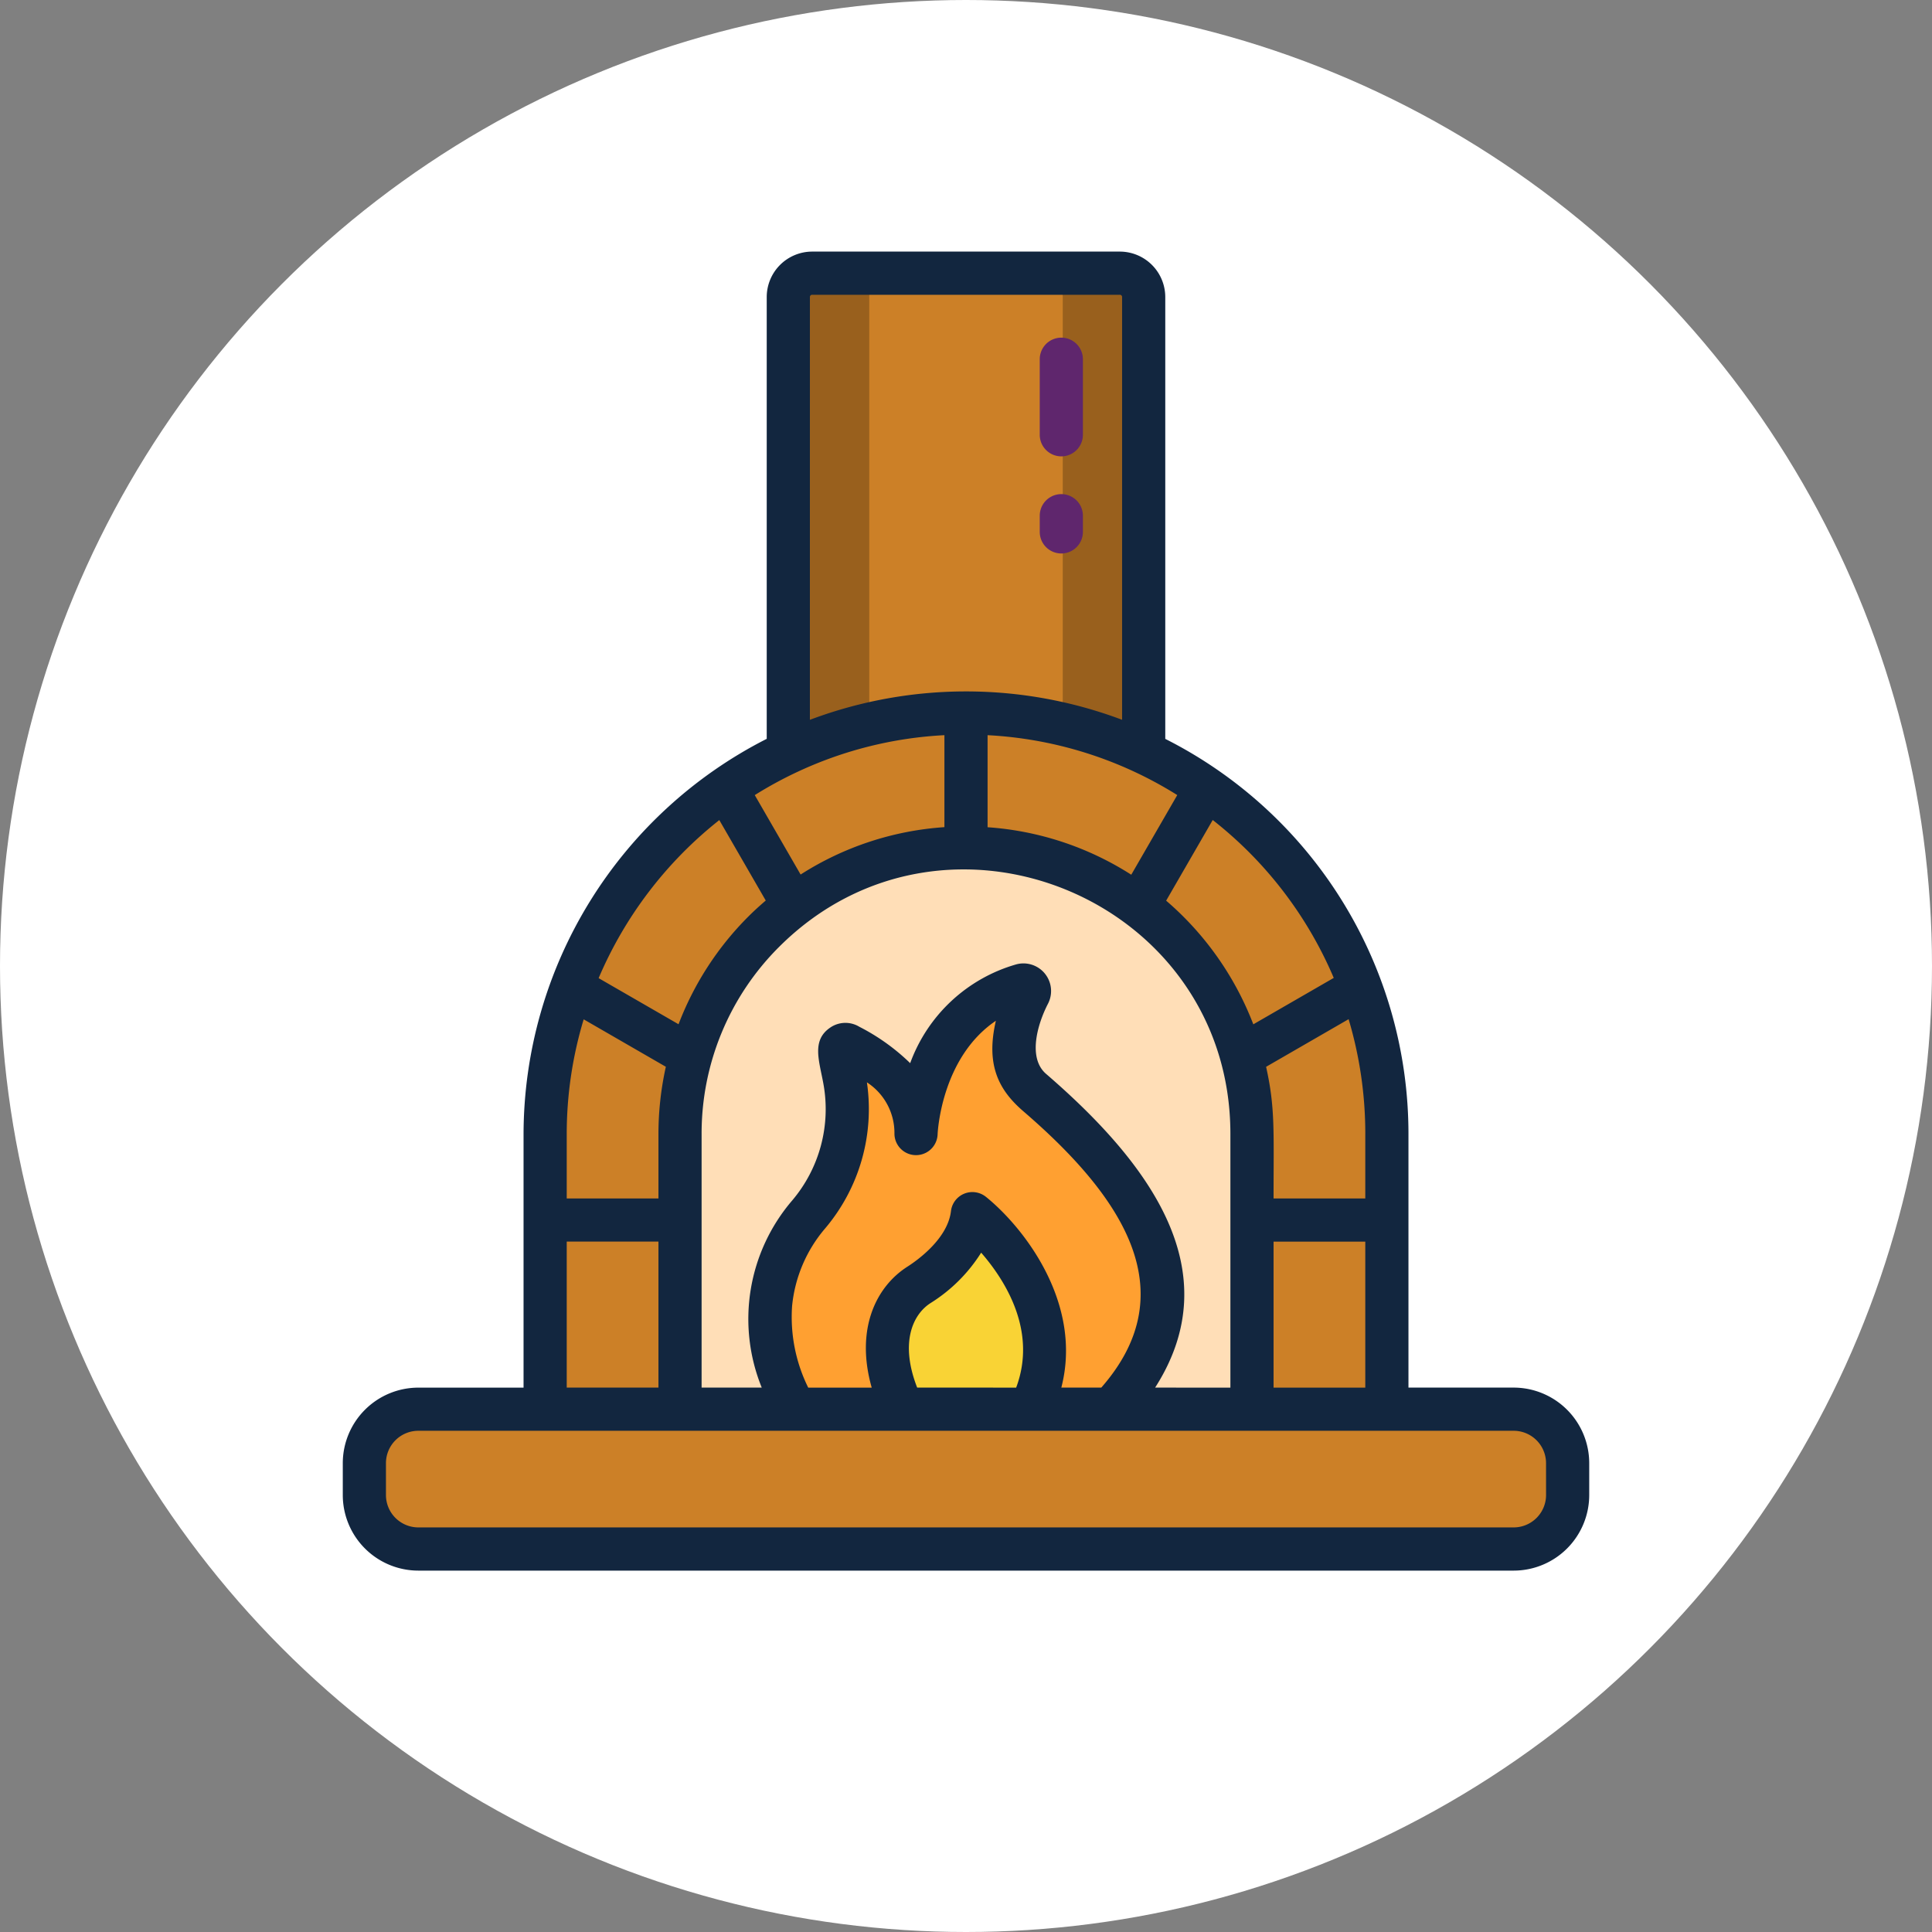 <svg xmlns="http://www.w3.org/2000/svg" xmlns:xlink="http://www.w3.org/1999/xlink" width="176" height="176" viewBox="0 0 176 176">
  <rect x="0" y="0" width="176" height="176" fill="#808080" stroke="none"/>
  <defs>
    <clipPath id="clip-path">
      <circle id="Elipse_8399" data-name="Elipse 8399" cx="88" cy="88" r="88" transform="translate(-0.438)" fill="#fff"/>
    </clipPath>
  </defs>
  <g id="Grupo_1036345" data-name="Grupo 1036345" transform="translate(-711 -4142)">
    <g id="Grupo_1029850" data-name="Grupo 1029850" transform="translate(711.438 4142)">
      <circle id="Elipse_8399-2" data-name="Elipse 8399" cx="88" cy="88" r="88" transform="translate(-0.438)" fill="#fff"/>
    </g>
    <g id="Grupo_1033603" data-name="Grupo 1033603" transform="translate(711.438 4142)">
      <g id="Enmascarar_grupo_1030780" data-name="Enmascarar grupo 1030780" clip-path="url(#clip-path)">
        <g id="horno-de-piedra" transform="translate(21.789 18.759)">
          <path id="Trazado_734714" data-name="Trazado 734714" d="M101.453,76.96A38.337,38.337,0,0,0,36,104.071V129.15H48.288V104.071a26.052,26.052,0,1,1,52.1,0V129.15H112.68V104.071A38.219,38.219,0,0,0,101.453,76.96Z" transform="translate(-8.566 -19.532)" fill="#cc8027"/>
          <path id="Trazado_734715" data-name="Trazado 734715" d="M100.822,9.214V50.691a38.4,38.4,0,0,0-32.373,0V9.214a2.17,2.17,0,0,1,2.173-2.173H98.649a2.17,2.17,0,0,1,2.173,2.173Z" transform="translate(-18.862 -0.914)" fill="#cc8027"/>
          <path id="Trazado_734716" data-name="Trazado 734716" d="M80.051,83.734A26.048,26.048,0,0,0,54,109.791v25.073h52.1V109.786A26.052,26.052,0,0,0,80.051,83.734Z" transform="translate(-14.277 -25.247)" fill="#ffdeb7"/>
          <rect id="Rectángulo_352754" data-name="Rectángulo 352754" width="109.614" height="12.736" rx="6.368" transform="translate(10.966 109.615)" fill="#cc8027"/>
          <path id="Trazado_734717" data-name="Trazado 734717" d="M97.043,140.663c12.4-13.108-3.34-25.717-7.191-29.068a4.651,4.651,0,0,1-1.579-3.065,10.758,10.758,0,0,1,1.288-5.679.55.55,0,0,0-.587-.821C79.649,104.7,79.3,115.575,79.3,115.575c.006-5.008-4.215-6.887-6.177-8.061a.549.549,0,0,0-.781.625l.461,2.551a14.831,14.831,0,0,1-3.293,12.249,14.617,14.617,0,0,0-2.595,14.633l1.233,3.093Z" transform="translate(-18.082 -31.048)" fill="#ffa031"/>
          <path id="Trazado_734718" data-name="Trazado 734718" d="M89.406,132.531c-.388,3.284-3.472,5.6-4.857,6.482a6.238,6.238,0,0,0-2.2,2.534c-1.932,3.913.754,8.8.754,8.8H94.678c4.856-9.631-5.273-17.815-5.273-17.815Z" transform="translate(-23.052 -40.73)" fill="#f9d335"/>
          <path id="Trazado_734719" data-name="Trazado 734719" d="M83.737,83.992a26.048,26.048,0,0,0-22.365,25.794v25.079H54V109.786A26.063,26.063,0,0,1,83.737,83.995Z" transform="translate(-14.277 -25.247)" fill="#ffdeb7"/>
          <path id="Trazado_734720" data-name="Trazado 734720" d="M116.5,109.786v25.079h-7.373V109.786A26.056,26.056,0,0,0,86.761,84,26.063,26.063,0,0,1,116.5,109.786Z" transform="translate(-24.672 -25.247)" fill="#ffdeb7"/>
          <g id="Grupo_1033604" data-name="Grupo 1033604" transform="translate(47.908 76.404)">
            <path id="Trazado_734721" data-name="Trazado 734721" d="M79.3,118a14.655,14.655,0,0,1-3.367,7.462,14.275,14.275,0,0,0-2.355,3.8,14.583,14.583,0,0,0-.241,10.834l1.234,3.092H68.146L66.912,140.1a14.669,14.669,0,0,1-.855-6.508,14.93,14.93,0,0,1,1.1-4.326,14.274,14.274,0,0,1,2.354-3.8A14.828,14.828,0,0,0,72.8,113.215l-.457-2.551a.548.548,0,0,1,.782-.624c1.951,1.17,6.13,3.028,6.174,7.963Z" transform="translate(-65.99 -109.978)" fill="#ffa031"/>
            <path id="Trazado_734722" data-name="Trazado 734722" d="M85.6,120.2c-.02.334-.059.664-.108.993C85.506,121,85.535,120.66,85.6,120.2Z" transform="translate(-72.178 -113.221)" fill="#ffa031"/>
            <path id="Trazado_734723" data-name="Trazado 734723" d="M85.489,121.7c0,.049,0,.084,0,.1v-.079A.214.214,0,0,0,85.489,121.7Z" transform="translate(-72.175 -113.696)" fill="#ffa031"/>
          </g>
          <path id="Trazado_734724" data-name="Trazado 734724" d="M104.01,140.664H96.636c12.407-13.109-3.338-25.718-7.191-29.07a4.639,4.639,0,0,1-1.5-2.556,12.435,12.435,0,0,1,7.993-7,.55.55,0,0,1,.59.821,10.684,10.684,0,0,0-1.288,5.677,4.649,4.649,0,0,0,1.578,3.062c3.854,3.355,19.6,15.96,7.191,29.07Z" transform="translate(-25.048 -31.049)" fill="#ffa031"/>
          <path id="Trazado_734725" data-name="Trazado 734725" d="M77.995,7.038A2.17,2.17,0,0,0,75.822,9.21v38.92a38.123,38.123,0,0,0-7.373,2.556V9.213A2.17,2.17,0,0,1,70.621,7.04Z" transform="translate(-18.862 -0.913)" fill="#99601d"/>
          <path id="Trazado_734726" data-name="Trazado 734726" d="M111.431,9.214V50.691a38.124,38.124,0,0,0-7.373-2.556V9.214a2.17,2.17,0,0,0-2.173-2.173h7.373a2.17,2.17,0,0,1,2.173,2.173Z" transform="translate(-29.471 -0.914)" fill="#99601d"/>
          <path id="Trazado_734727" data-name="Trazado 734727" d="M115.665,107.648H106.08V84.539A40.3,40.3,0,0,0,83.926,48.551V8.3a4.144,4.144,0,0,0-4.139-4.139H51.759A4.144,4.144,0,0,0,47.62,8.3V48.547A40.47,40.47,0,0,0,25.467,84.539v23.112H15.881A6.889,6.889,0,0,0,9,114.532v2.906a6.889,6.889,0,0,0,6.882,6.882h99.783a6.889,6.889,0,0,0,6.882-6.882v-2.906A6.889,6.889,0,0,0,115.665,107.648Zm-32.663,0c6.783-10.606-.472-20.415-9.941-28.585-1.648-1.433-.814-4.447.169-6.363a2.516,2.516,0,0,0-2.877-3.608,14.545,14.545,0,0,0-9.665,9,19.067,19.067,0,0,0-4.635-3.317,2.441,2.441,0,0,0-2.668.09c-1.7,1.174-.978,3.02-.6,5.122A12.866,12.866,0,0,1,49.94,90.6a16.589,16.589,0,0,0-2.775,17.045H41.687V84.539A23.994,23.994,0,0,1,48.74,67.507C63.861,52.4,89.859,63.121,89.859,84.539v23.112Zm-21.677,0c-1.573-4.031-.451-6.636,1.229-7.707a14.52,14.52,0,0,0,4.6-4.585c2.2,2.528,5.12,7.138,3.188,12.293Zm6.266-17.376a1.966,1.966,0,0,0-3.188,1.3c-.3,2.536-3.109,4.51-3.963,5.056-2.949,1.882-4.741,5.807-3.256,11.022H51.4a14.5,14.5,0,0,1-1.469-7.437,12.78,12.78,0,0,1,2.986-7.038,16.829,16.829,0,0,0,3.83-13.334,5.491,5.491,0,0,1,2.507,4.685,1.967,1.967,0,0,0,3.932.065c0-.081.29-6.974,5.309-10.36-.929,3.99.231,6.282,2.482,8.227,8.889,7.649,14.886,16.335,7.12,25.191H74.457C76.436,100,71.089,93.1,67.592,90.272ZM29.4,84.539A36.128,36.128,0,0,1,30.945,74.1l7.485,4.321a28.247,28.247,0,0,0-.674,6.118v5.88H29.4ZM50.418,51.556a35.926,35.926,0,0,1,13.389-3.343v8.379a27.761,27.761,0,0,0-13.1,4.317L46.53,53.673a36.11,36.11,0,0,1,3.888-2.117Zm34.6,2.114-4.19,7.256A27.817,27.817,0,0,0,67.739,56.6V48.214A36.073,36.073,0,0,1,85.019,53.67Zm17.129,30.869v5.88H93.791c0-6.153.155-8.258-.68-11.994l7.517-4.34a36.522,36.522,0,0,1,1.52,10.454Zm-8.356,9.812h8.356v13.3H93.791Zm5.48-24.024-7.324,4.227a28.125,28.125,0,0,0-7.941-11.265l4.243-7.348A36.722,36.722,0,0,1,91.5,58.818a36.325,36.325,0,0,1,7.774,11.506ZM51.553,8.3a.2.2,0,0,1,.206-.206H79.787a.2.2,0,0,1,.206.206V46.812a40.4,40.4,0,0,0-28.355-.03l-.086.03ZM43.3,55.948l4.231,7.328c-.538.463-1.066.94-1.573,1.447a27.93,27.93,0,0,0-6.371,9.824l-7.28-4.2A36.644,36.644,0,0,1,43.3,55.948Zm-13.9,38.4h8.356v13.3H29.4Zm89.215,23.087a2.953,2.953,0,0,1-2.949,2.949H15.881a2.953,2.953,0,0,1-2.949-2.949V114.53a2.953,2.953,0,0,1,2.949-2.949h99.783a2.953,2.953,0,0,1,2.949,2.949Z" fill="#12263f"/>
          <path id="Trazado_734728" data-name="Trazado 734728" d="M103.964,26.456a1.966,1.966,0,0,0,1.966-1.966V17.608a1.966,1.966,0,0,0-3.932,0v6.882A1.966,1.966,0,0,0,103.964,26.456Z" transform="translate(-29.507 -3.642)" fill="#5f266d"/>
          <path id="Trazado_734729" data-name="Trazado 734729" d="M103.964,41.928a1.966,1.966,0,0,0,1.966-1.966V38.487a1.966,1.966,0,0,0-3.932,0v1.475A1.966,1.966,0,0,0,103.964,41.928Z" transform="translate(-29.507 -10.267)" fill="#5f266d"/>
        </g>
      </g>
    </g>
  </g>
</svg>
